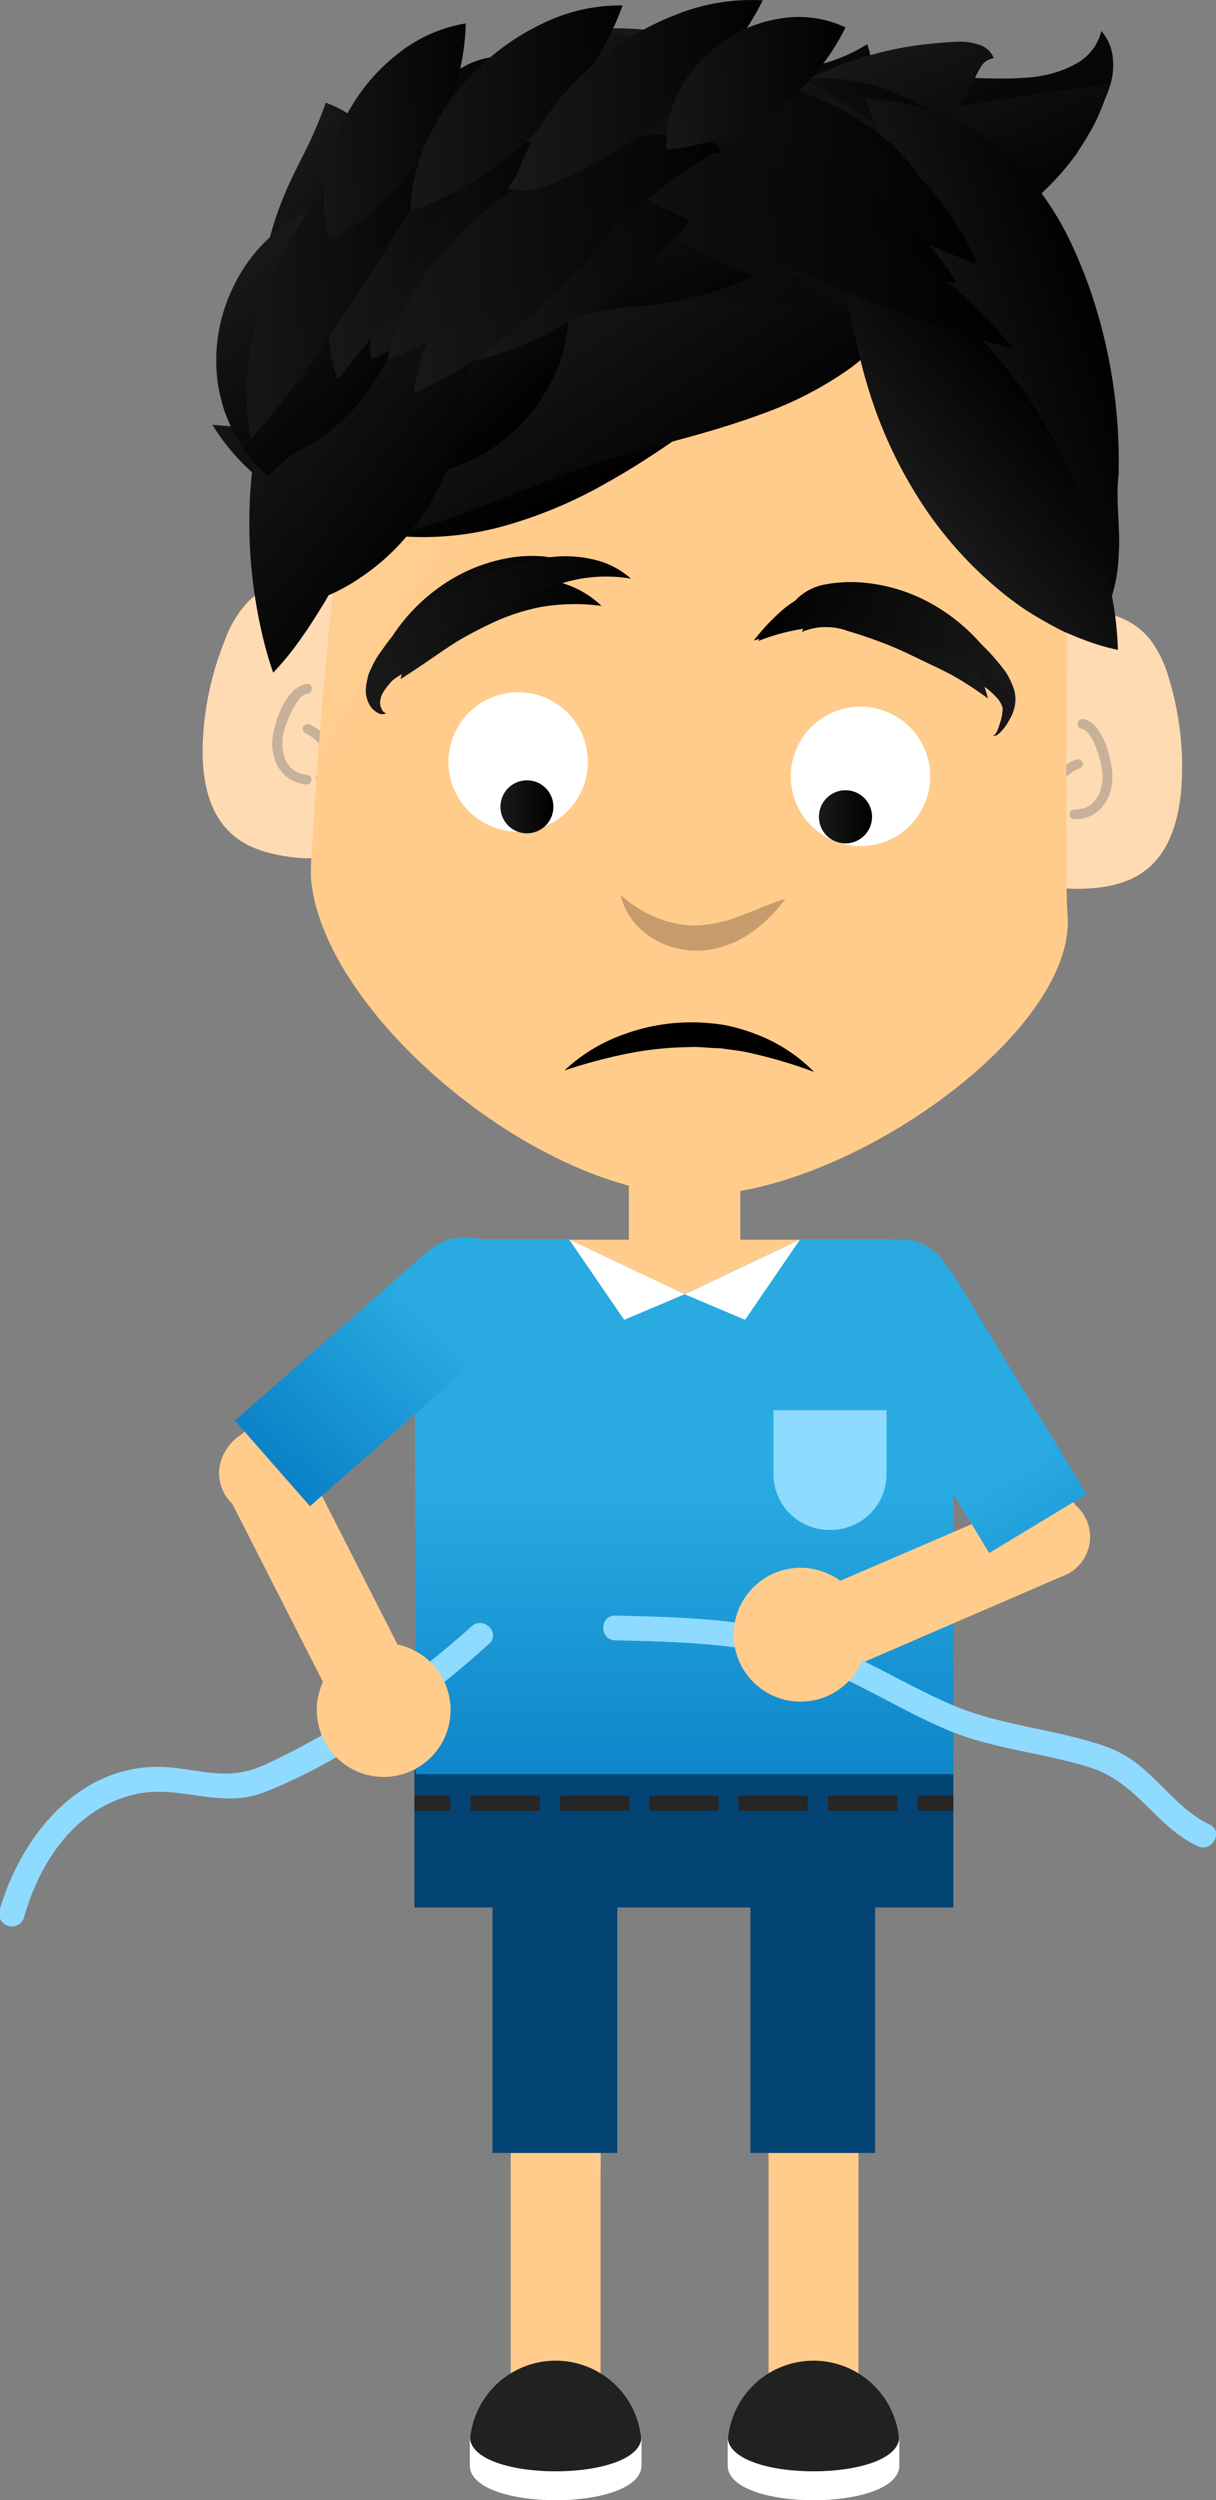 <svg xmlns="http://www.w3.org/2000/svg" xmlns:xlink="http://www.w3.org/1999/xlink" viewBox="0 0 147.42 303"><rect x="0" y="0" width="147.42" height="303" fill="#808080" stroke="none"/><defs><linearGradient id="a" y1="303.02" x2="1" y2="303.02" gradientTransform="matrix(0, 54.43, -54.43, 0, 16601.37, 179.88)" gradientUnits="userSpaceOnUse"><stop offset="0" stop-color="#29abe2"/><stop offset="1" stop-color="#0071bc"/></linearGradient><linearGradient id="b" y1="303.02" x2="1" y2="303.02" gradientTransform="matrix(-25.18, 26.84, 26.84, 25.18, -8055.89, -7470.83)" xlink:href="#a"/><linearGradient id="c" y1="303.02" x2="1" y2="303.02" gradientTransform="matrix(22.87, 37.85, 37.85, -22.87, -11322.21, 7107.88)" xlink:href="#a"/><linearGradient id="d" y1="303.02" x2="1" y2="303.02" gradientTransform="translate(4379.25 -3248) rotate(51.99) scale(18.01)" gradientUnits="userSpaceOnUse"><stop offset="0" stop-color="#ffdbb3"/><stop offset="1" stop-color="#ffcc8c"/></linearGradient><linearGradient id="e" y1="303.02" y2="303.02" gradientTransform="translate(445.75 -5514.43) rotate(2.86) scale(18.52)" xlink:href="#d"/><linearGradient id="f" y1="303.02" y2="303.02" gradientTransform="matrix(62.55, 51.98, -44.16, 74.83, 13403.03, -22664.69)" xlink:href="#d"/><linearGradient id="g" y1="303.02" x2="1" y2="303.02" gradientTransform="translate(5830.57 -3492.66) rotate(58.48) scale(22.21)" gradientUnits="userSpaceOnUse"><stop offset="0" stop-color="#1a1a1a"/><stop offset="1"/></linearGradient><linearGradient id="h" y1="303.02" y2="303.02" gradientTransform="matrix(18.73, 40.51, -40.51, 18.73, 12385.32, -5681.73)" xlink:href="#g"/><linearGradient id="i" y1="303.02" y2="303.02" gradientTransform="translate(8811.99 -5344.73) rotate(58.48) scale(33.74)" xlink:href="#g"/><linearGradient id="j" y1="303.02" y2="303.02" gradientTransform="translate(7736.41 -3509.83) rotate(65.19) scale(27.67)" xlink:href="#g"/><linearGradient id="k" y1="303.02" y2="303.02" gradientTransform="translate(8781.6 -3870.54) rotate(65.84) scale(31.44)" xlink:href="#g"/><linearGradient id="l" y1="303.02" y2="303.02" gradientTransform="translate(9231.46 -6297.3) rotate(55.3) scale(36.71)" xlink:href="#g"/><linearGradient id="m" y1="303.02" y2="303.02" gradientTransform="matrix(11.11, 24.04, -24.04, 11.11, 7400.81, -3357.05)" xlink:href="#g"/><linearGradient id="n" y1="303.02" y2="303.02" gradientTransform="translate(6242.08 -7840.46) rotate(38.12) scale(33.05)" xlink:href="#g"/><linearGradient id="o" y1="303.02" y2="303.02" gradientTransform="translate(4943.18 -4348.56) rotate(48) scale(21.62)" xlink:href="#g"/><linearGradient id="p" y1="303.02" y2="303.02" gradientTransform="matrix(24.25, 18.67, -18.67, 24.25, 5715.53, -7305.29)" xlink:href="#g"/><linearGradient id="q" y1="303.02" y2="303.02" gradientTransform="translate(6559.19 -8269.11) rotate(38.12) scale(34.79)" xlink:href="#g"/><linearGradient id="r" y1="303.02" y2="303.02" gradientTransform="matrix(19.46, 21.19, -21.19, 19.46, 6475.92, -5867.38)" xlink:href="#g"/><linearGradient id="s" y1="303.02" y2="303.02" gradientTransform="matrix(34.87, -14.09, 14.09, 34.87, -4155.24, -10532.54)" xlink:href="#g"/><linearGradient id="t" y1="303.02" y2="303.02" gradientTransform="translate(24537.99 -10460.67) rotate(66.84) scale(87.68)" xlink:href="#g"/><linearGradient id="u" y1="303.02" y2="303.02" gradientTransform="translate(-385.19 -29165) rotate(-0.88) scale(96.35)" xlink:href="#g"/><linearGradient id="v" y1="303.02" y2="303.02" gradientTransform="matrix(85.26, -9.51, 9.51, 85.26, -2803.89, -25800.21)" xlink:href="#g"/><linearGradient id="w" y1="303.02" y2="303.02" gradientTransform="translate(-2206.19 -7752.32) rotate(-16.7) scale(26.87)" xlink:href="#g"/><linearGradient id="x" y1="303.02" y2="303.02" gradientTransform="matrix(16.92, -13.62, 13.62, 16.92, -3991.64, -5065.25)" xlink:href="#g"/><linearGradient id="y" y1="303.02" y2="303.02" gradientTransform="translate(-186.25 -6476.94) rotate(-2.38) scale(21.44)" xlink:href="#g"/><linearGradient id="z" y1="303.02" y2="303.02" gradientTransform="translate(-252.84 -7866.02) rotate(-2.35) scale(26.07)" xlink:href="#g"/><linearGradient id="aa" y1="303.02" y2="303.02" gradientTransform="translate(-135.08 -5236.56) rotate(-2.37) scale(17.39)" xlink:href="#g"/><linearGradient id="ab" y1="303.02" y2="303.02" gradientTransform="translate(-532.35 -15120.11) rotate(-2.36) scale(50)" xlink:href="#g"/><linearGradient id="ac" y1="303.02" y2="303.02" gradientTransform="translate(-661.76 -18191.09) rotate(-2.35) scale(60.15)" xlink:href="#g"/><linearGradient id="ad" y1="303.02" y2="303.02" gradientTransform="translate(-424.74 -12204.69) rotate(-2.35) scale(40.41)" xlink:href="#g"/><linearGradient id="ae" y1="303.02" y2="303.02" gradientTransform="translate(-444.61 -12430.93) rotate(-2.37) scale(41.17)" xlink:href="#g"/><linearGradient id="af" y1="303.02" y2="303.02" gradientTransform="translate(-304.57 -8996.83) rotate(-2.35) scale(29.81)" xlink:href="#g"/><linearGradient id="ag" y1="303.02" y2="303.02" gradientTransform="translate(-406.43 -11222) rotate(-2.38) scale(37.16)" xlink:href="#g"/><linearGradient id="ah" y1="303.02" y2="303.02" gradientTransform="translate(-270.31 -8075.83) rotate(-2.36) scale(26.75)" xlink:href="#g"/><linearGradient id="ai" y1="303.02" y2="303.02" gradientTransform="translate(-589.33 -16417.78) rotate(-2.36) scale(54.31)" xlink:href="#g"/><linearGradient id="aj" y1="303.02" y2="303.02" gradientTransform="translate(-831.54 -21982.91) rotate(-2.36) scale(72.7)" xlink:href="#g"/><linearGradient id="ak" y1="303.02" y2="303.02" gradientTransform="translate(-559.64 -15232.25) rotate(-2.35) scale(50.41)" xlink:href="#g"/><linearGradient id="al" y1="303.02" y2="303.02" gradientTransform="translate(-407.89 -11066.27) rotate(-2.36) scale(36.66)" xlink:href="#g"/><linearGradient id="am" y1="303.02" y2="303.02" gradientTransform="matrix(26.03, -1.07, 1.07, 26.03, -264.4, -7871.09)" xlink:href="#g"/><linearGradient id="an" y1="303.02" y2="303.02" gradientTransform="translate(-347.86 -10140.37) rotate(-2.36) scale(33.54)" xlink:href="#g"/><linearGradient id="ao" y1="303.02" y2="303.02" gradientTransform="translate(-354.17 -10647.97) rotate(-2.36) scale(35.21)" xlink:href="#g"/><linearGradient id="ap" y1="303.02" y2="303.02" gradientTransform="translate(-240.65 -8331.54) rotate(-2.35) scale(27.55)" xlink:href="#g"/><linearGradient id="aq" y1="303.02" y2="303.02" gradientTransform="translate(-1909.01 9589.37) rotate(-167.78) scale(32.11)" xlink:href="#g"/><linearGradient id="ar" y1="303.02" y2="303.02" gradientTransform="translate(-1567.67 8004.4) rotate(-167.76) scale(26.75)" xlink:href="#g"/><linearGradient id="as" y1="303.02" y2="303.02" gradientTransform="translate(-1502.22 7692.28) rotate(-167.78) scale(25.7)" xlink:href="#g"/><linearGradient id="at" y1="303.02" y2="303.02" gradientTransform="matrix(-31.8, -6.89, 6.89, -31.8, -1940.62, 9715.9)" xlink:href="#g"/><linearGradient id="au" y1="303.02" y2="303.02" gradientTransform="matrix(-34.61, -7.5, 7.5, -34.61, -2122.15, 10568.56)" xlink:href="#g"/><linearGradient id="av" y1="303.02" y2="303.02" gradientTransform="translate(-3151.57 -9100.6) rotate(-19.32) scale(32.11)" xlink:href="#g"/><linearGradient id="aw" y1="303.02" y2="303.02" gradientTransform="translate(-2611.7 -7569.26) rotate(-19.3) scale(26.75)" xlink:href="#g"/><linearGradient id="ax" y1="303.02" y2="303.02" gradientTransform="matrix(24.25, -8.5, 8.5, 24.25, -2504.5, -7268.98)" xlink:href="#g"/><linearGradient id="ay" y1="303.02" y2="303.02" gradientTransform="matrix(29.83, -10.45, 10.45, 29.83, -3097.94, -8958.6)" xlink:href="#g"/><linearGradient id="az" y1="303.02" y2="303.02" gradientTransform="translate(-3727.18 -10749.73) rotate(-19.31) scale(37.87)" xlink:href="#g"/><linearGradient id="ba" y1="303.02" y2="303.02" gradientTransform="matrix(6.43, 0, 0, -6.43, 85.75, 2045.97)" xlink:href="#g"/><linearGradient id="bb" y1="303.02" y2="303.02" gradientTransform="matrix(6.43, 0, 0, -6.43, 124.37, 2047.17)" xlink:href="#g"/></defs><title>net_error</title><rect x="76.24" y="134.09" width="13.51" height="25.21" style="fill:#ffcc8c"/><path d="M83.11,150.26H133a4.82,4.82,0,0,1,4.82,4.82V223.4a2.45,2.45,0,0,1-2.45,2.45H80.74a2.45,2.45,0,0,1-2.45-2.45V155.07A4.82,4.82,0,0,1,83.11,150.26Z" transform="translate(-25.08 -0.02)" style="fill:#ffcc8c"/><rect x="61.92" y="222.43" width="10.89" height="40.55" style="fill:#ffcc8c"/><rect x="93.18" y="222.43" width="10.89" height="40.55" style="fill:#ffcc8c"/><rect x="61.92" y="258.59" width="10.89" height="40.55" style="fill:#ffcc8c"/><rect x="93.18" y="258.59" width="10.89" height="40.55" style="fill:#ffcc8c"/><polyline points="71.45 170.09 64.5 177.04 65.86 178.41 72.81 171.46" style="fill:#c69c6d"/><polyline points="64.5 171.46 71.45 178.41 72.81 177.04 65.86 170.09" style="fill:#c69c6d"/><polyline points="100.13 170.09 93.18 177.04 94.55 178.41 101.49 171.46" style="fill:#c69c6d"/><polyline points="93.18 171.46 100.13 178.41 101.49 177.04 94.55 170.09" style="fill:#c69c6d"/><polygon points="115.58 214.53 50.24 214.53 50.24 231.17 59.71 231.17 59.71 260.92 74.84 260.92 74.84 231.17 90.98 231.17 90.98 260.92 106.1 260.92 106.1 231.17 115.58 231.17 115.58 214.53" style="fill:#034475"/><polyline points="50.24 219.45 54.6 219.45 54.6 217.61 50.24 217.61" style="fill:#262626"/><path d="M125.46,219.47h8.4v-1.84h-8.4Zm-10.83,0H123v-1.84h-8.4Zm-10.84,0h8.4v-1.84h-8.4Zm-10.83,0h8.4v-1.84H93Zm-10.84,0h8.4v-1.84h-8.4Z" transform="translate(-25.08 -0.02)" style="fill:#262626"/><polyline points="111.21 219.45 115.58 219.45 115.58 217.61 111.21 217.61" style="fill:#262626"/><path d="M122.05,150.26l-14,6.61-14-6.61H81.63a6.29,6.29,0,0,0-6.3,6.28v0l.17,58.49h65.16V156.55a6.29,6.29,0,0,0-6.29-6.29H122.05Z" transform="translate(-25.08 -0.02)" style="fill:url(#a)"/><polygon points="75.67 159.95 69.02 150.24 83 156.85 75.67 159.95" style="fill:#fff"/><polygon points="90.33 159.95 96.97 150.24 83 156.85 90.33 159.95" style="fill:#fff"/><path d="M118.86,170.93h13.7v7.74a6.76,6.76,0,0,1-6.76,6.76h-.19a6.76,6.76,0,0,1-6.76-6.76v-7.74Z" transform="translate(-25.08 -0.02)" style="fill:#8fdaff"/><path d="M102.85,296.2c0,5.62-20.81,5.62-20.81,0a10.41,10.41,0,0,1,20.81,0Z" transform="translate(-25.08 -0.02)" style="fill:#212121"/><path d="M134.11,296.2c0,5.62-20.81,5.62-20.81,0a10.41,10.41,0,0,1,20.81,0Z" transform="translate(-25.08 -0.02)" style="fill:#212121"/><path d="M102.85,298.81c0,5.62-20.81,5.62-20.81,0v-3.5c0,5.62,20.81,5.62,20.81,0Z" transform="translate(-25.08 -0.02)" style="fill:#fff"/><path d="M134.11,298.81c0,5.62-20.81,5.62-20.81,0v-3.5c0,5.62,20.81,5.62,20.81,0Z" transform="translate(-25.08 -0.02)" style="fill:#fff"/><path d="M61.3,175.78l15,29.5-9,4.6-15-29.46,0,0a5.09,5.09,0,0,1,9.08-4.59Z" transform="translate(-25.08 -0.02)" style="fill:#ffcc8c"/><path d="M28,232.35c1.93-6.66,6-12.93,13.09-14.79,5.65-1.48,10.53,1.86,16.18-.39,10-4,19.19-10.82,27.11-17.94,1.44-1.29-.68-3.41-2.12-2.12a106.56,106.56,0,0,1-16,11.92,87.69,87.69,0,0,1-9,4.83c-4.15,1.9-6.94.86-11.17.39-10.8-1.18-18.33,7.85-21.07,17.3A1.5,1.5,0,0,0,28,232.35Z" transform="translate(-25.08 -0.02)" style="fill:#8fdaff"/><path d="M71.06,215.35a8.11,8.11,0,1,1,8.63-7.56A8.12,8.12,0,0,1,71.06,215.35Z" transform="translate(-25.08 -0.02)" style="fill:#ffcc8c"/><path d="M53.24,174.84,78.12,153l6.74,7.63L60,182.48h0a5.1,5.1,0,0,1-6.74-7.65Z" transform="translate(-25.08 -0.02)" style="fill:#ffcc8c"/><path d="M86.7,152.31a6.89,6.89,0,0,0-9.74-.64l-23.4,20.51,9.1,10.38,23.4-20.51A6.91,6.91,0,0,0,86.7,152.31Z" transform="translate(-25.08 -0.02)" style="fill:url(#b)"/><path d="M154.31,190.86,123.9,204l-4.05-9.35,30.39-13.08h0a5.08,5.08,0,0,1,4.06,9.31Z" transform="translate(-25.08 -0.02)" style="fill:#ffcc8c"/><path d="M99.65,198.81c7.67.19,15.55.31,22.91,2.72,6.2,2,11.62,5.79,17.63,8.25,5.49,2.25,11.36,2.66,17,4.43,5.78,1.82,7.89,7.06,13.05,9.54,1.74.83,3.26-1.75,1.52-2.59-4.91-2.36-7-7.46-12.45-9.41-6.18-2.23-12.79-2.51-18.88-5.14-6.31-2.72-12-6.62-18.71-8.48-7.15-2-14.68-2.13-22-2.32C97.72,195.77,97.72,198.77,99.65,198.81Z" transform="translate(-25.08 -0.02)" style="fill:#8fdaff"/><path d="M126,191a8.11,8.11,0,1,1-11,3.28A8.11,8.11,0,0,1,126,191Z" transform="translate(-25.08 -0.02)" style="fill:#ffcc8c"/><path d="M147.55,189l-17.14-28.3,8.69-5.26,17.14,28.3v0a5.07,5.07,0,1,1-8.69,5.24Z" transform="translate(-25.08 -0.02)" style="fill:#ffcc8c"/><path d="M131.84,152.27a6.9,6.9,0,0,0-3,9.29L145,188.23l11.81-7.13-16.13-26.62A6.9,6.9,0,0,0,131.84,152.27Z" transform="translate(-25.08 -0.02)" style="fill:url(#c)"/><path d="M65.33,71.54a7.79,7.79,0,0,1,2.55,10c-1.5,3-3.26,5.94-2.88,9.23.24,2.12,1.4,4,2.1,6s.83,4.53-.69,6c-1.35,1.34-3.49,1.38-5.38,1.19-2.89-.3-5.89-1-8-3-2.83-2.64-3.49-6.87-3.37-10.74a36.73,36.73,0,0,1,2.64-12.5A13.84,13.84,0,0,1,55.09,73a8.86,8.86,0,0,1,8.17-2.42A6.31,6.31,0,0,1,65.33,71.54Z" transform="translate(-25.08 -0.02)" style="fill:url(#d)"/><path d="M62.32,82.91c-2.48.21-4,4.52-4.2,6.63-.29,2.77,1.27,5.37,4.19,5.56a.6.6,0,0,0,0-1.19c-2.84-.18-3.39-3.25-2.75-5.5.27-.92,1.55-4.21,2.76-4.31C63.07,84,63.08,82.85,62.32,82.91Z" transform="translate(-25.08 -0.02)" style="fill:#c7b299"/><path d="M62.09,88.86a5.7,5.7,0,0,1,2,1.68c1,1.33.37,2.37-.59,3.46-.5.57.33,1.41.84.84,1-1.11,1.85-2.35,1.32-3.89a6.1,6.1,0,0,0-3-3.11c-.67-.36-1.27.66-.59,1Z" transform="translate(-25.08 -0.02)" style="fill:#c7b299"/><path d="M154.46,75A7.79,7.79,0,0,0,151,84.73c1.22,3.15,2.71,6.2,2,9.45-.43,2.09-1.76,3.87-2.64,5.82s-1.23,4.43.14,6.07c1.23,1.45,3.36,1.69,5.26,1.66,2.9,0,6-.5,8.25-2.28,3.05-2.37,4.09-6.53,4.32-10.39a36.55,36.55,0,0,0-1.5-12.69,14.13,14.13,0,0,0-2.36-4.91,8.88,8.88,0,0,0-7.92-3.15A6.43,6.43,0,0,0,154.46,75Z" transform="translate(-25.08 -0.02)" style="fill:url(#e)"/><path d="M156.15,88.33c1.4.24,2.25,3.5,2.47,4.61.47,2.37-.45,5.25-3.3,5.18a.59.59,0,0,0,0,1.18c2.89.08,4.65-2.4,4.62-5.13,0-2-1.16-6.58-3.48-7-.74-.14-1.06,1-.31,1.14Z" transform="translate(-25.08 -0.02)" style="fill:#c7b299"/><path d="M155.5,92.07a6.1,6.1,0,0,0-3.16,2.78c-.69,1.43,0,2.77.89,3.93.45.61,1.48,0,1-.6-.86-1.17-1.43-2.31-.35-3.57a5.77,5.77,0,0,1,2.19-1.52c.7-.3.1-1.32-.6-1Z" transform="translate(-25.08 -0.02)" style="fill:#c7b299"/><path d="M67.9,49.72c.6-3.41,7.86-26.71,44.5-25,27,1.23,41.75,25.33,42,28.77.36,4-.35,52,.1,57.36,1.21,14.5-27.87,34.81-46.2,34C89.52,144,64.62,123,62.82,106.91c-.17-1.5.07-3.9.47-10.46C64.31,80.35,67.42,52.42,67.9,49.72Z" transform="translate(-25.08 -0.02)" style="fill:url(#f)"/><path d="M119.62,18.72a7,7,0,0,1,1.78,4.05,12.09,12.09,0,0,1-.36,4.56,21,21,0,0,1-3.9,7.54,36.15,36.15,0,0,1-2.53,2.86,32,32,0,0,1-2.74,2.46A36.48,36.48,0,0,1,92.37,48a34.57,34.57,0,0,1-7.19-.12,31.36,31.36,0,0,1-3.73-.68,24.09,24.09,0,0,1-3.91-1.26,33.42,33.42,0,0,1,4.68-6.28A49.54,49.54,0,0,1,87.28,35a59.3,59.3,0,0,1,10.46-6.68c1.75-.9,3.55-1.69,5.35-2.45.91-.37,1.82-.73,2.76-1.07s1.91-.68,2.79-.93c1.8-.56,3.57-1,5.37-1.6A11.22,11.22,0,0,0,119.62,18.72Z" transform="translate(-25.08 -0.02)" style="fill:url(#g)"/><path d="M158.6,3.78a5.73,5.73,0,0,1,1.36,3,8.27,8.27,0,0,1-.3,3.6,14.8,14.8,0,0,1-3.73,6.14,18.91,18.91,0,0,1-2.79,2.34,27.9,27.9,0,0,1-2.9,1.79,38.83,38.83,0,0,1-5.94,2.53c-2,.68-3.88,1.2-5.73,1.66s-3.73.88-5.62,1.21a92.59,92.59,0,0,1-11.37,1.37A90.33,90.33,0,0,1,98.72,26a73.84,73.84,0,0,1-11.21-3.09c-1.84-.69-3.67-1.41-5.47-2.29a40.43,40.43,0,0,1-5.33-3,55.51,55.51,0,0,1,5.73-2c1.88-.56,3.75-1,5.6-1.5,3.7-.88,7.35-1.59,11-2.18A215,215,0,0,1,120.53,9.7c3.58-.2,7.15-.34,10.75-.38h5.42l5.27.15c1.68,0,3.3.09,4.87.06a21.91,21.91,0,0,0,2.32-.08,13.75,13.75,0,0,0,2.12-.23,13.54,13.54,0,0,0,4.23-1.46A6.2,6.2,0,0,0,158.6,3.78Z" transform="translate(-25.08 -0.02)" style="fill:url(#h)"/><path d="M130.21,5.38c1.09,2.89.4,6.3-1,9.06a22.61,22.61,0,0,1-5.63,7.07,28.14,28.14,0,0,1-3.48,2.57c-.61.38-1.19.72-1.81,1.05a18.9,18.9,0,0,1-1.85.94,34.21,34.21,0,0,1-7.82,2.6,34.48,34.48,0,0,1-16.25-.47c-5.25-1.53-10.3-4.23-14-9.09,1.43-.67,2.73-1.11,4-1.59s2.48-.88,3.65-1.26c2.36-.79,4.57-1.45,6.71-2.05C97.06,13,101,12.09,105,11.27c2-.41,4-.77,6-1.14,1-.17,2-.37,3.07-.51l3-.46c2-.32,4-.58,6.13-1.05A20.22,20.22,0,0,0,130.21,5.38Z" transform="translate(-25.08 -0.02)" style="fill:url(#i)"/><path d="M159.52,10.21a22.79,22.79,0,0,1-.66,2.32c-.29.73-.59,1.46-.92,2.16s-.73,1.36-1.11,2-.83,1.31-1.26,2a32.79,32.79,0,0,1-6.27,6.51,42.19,42.19,0,0,1-15.74,7.65,47.42,47.42,0,0,1-16.86,1.25,45,45,0,0,1-8.36-1.67,43.74,43.74,0,0,1-4.16-1.48A30.76,30.76,0,0,1,100,28.82,30.62,30.62,0,0,1,103.7,26c1.25-.85,2.49-1.57,3.74-2.28a70.43,70.43,0,0,1,7.4-3.51,109,109,0,0,1,14.32-4.59c4.66-1.18,9.25-2.16,14.1-3,2.42-.44,4.93-.82,7.58-1.23,1.33-.2,2.68-.42,4.12-.6.71-.12,1.45-.2,2.2-.3S158.68,10.26,159.52,10.21Z" transform="translate(-25.08 -0.02)" style="fill:url(#j)"/><path d="M135.31,29.87a12.2,12.2,0,0,1-3.42,5.75,29.25,29.25,0,0,1-5.24,4.1L124,41.33c-.8.47-1.49.9-2.23,1.38-1.45.93-2.86,1.93-4.29,2.94C111.76,49.7,106,54.41,98.73,58.48a55.06,55.06,0,0,1-12,5.13,36.68,36.68,0,0,1-13.9,1.33,30.31,30.31,0,0,1-18-8.44,25.39,25.39,0,0,1-4-5l6.13.51c2,.13,3.84.22,5.64.19A40.54,40.54,0,0,0,72.38,51a48.33,48.33,0,0,0,8.69-3.24C84,46.41,86.89,44.78,90,43s6.38-3.66,9.93-5.45a70.29,70.29,0,0,1,11.51-4.72,42.78,42.78,0,0,1,6.42-1.42c1.09-.16,2.2-.26,3.3-.31h5.62c.91,0,1.83,0,2.76-.08A19,19,0,0,0,135.31,29.87Z" transform="translate(-25.08 -0.02)" style="fill:url(#k)"/><path d="M135.68,35.2c-1.28,3.85-4.25,7-7.53,9.45a44,44,0,0,1-10.51,5.47c-7.12,2.65-13.88,4-19.41,5.75S86.8,60.26,80,62.69a74.06,74.06,0,0,1-10.74,3c-1,.15-1.91.33-2.87.45s-1.94.22-2.92.26-2,0-3,0a29.91,29.91,0,0,1-3-.33c.66-.79,1.33-1.48,2-2.17s1.29-1.4,1.93-2c1.34-1.35,2.6-2.63,3.84-3.9,2.49-2.55,5-5,7.74-7.39A67.77,67.77,0,0,1,82,44a49.08,49.08,0,0,1,10.93-5,54.12,54.12,0,0,1,11.56-2.19,105,105,0,0,1,10.64-.32c3.4,0,6.68.18,10,.11A44.21,44.21,0,0,0,135.68,35.2Z" transform="translate(-25.08 -0.02)" style="fill:url(#l)"/><path d="M145.56,7.07a2.11,2.11,0,0,0-1.53,1,9.74,9.74,0,0,0-.75,1.43,20.68,20.68,0,0,1-1.8,3.3,48.49,48.49,0,0,1-4.48,6,56.48,56.48,0,0,1-10.53,9.3A55.79,55.79,0,0,1,114,34.53a48.51,48.51,0,0,1-7.19,2c-1.28.23-2.57.46-3.94.59a28.19,28.19,0,0,1-4.31.15,32.17,32.17,0,0,1,3-7.75,41.28,41.28,0,0,1,4.21-6.34A50,50,0,0,1,129.43,7.05a42.81,42.81,0,0,1,7.43-1.62c1.34-.14,2.5-.26,4.24-.36a7.57,7.57,0,0,1,2.59.34A2.8,2.8,0,0,1,145.56,7.07Z" transform="translate(-25.08 -0.02)" style="fill:url(#m)"/><path d="M96.3,20.9c-1.29,1.39-2.55,2.53-3.72,3.73-.59.58-1.15,1.16-1.69,1.75-.27.29-.55.56-.82.83l-.76.88A68.11,68.11,0,0,0,84,34.76a93.61,93.61,0,0,0-7.75,13.82c-2.34,4.93-4.58,10.29-7.3,15.91q-2,4.22-4.55,8.56c-.88,1.43-1.77,2.88-2.8,4.3a33.46,33.46,0,0,1-3.4,4.19,44,44,0,0,1-1.45-5.17c-.39-1.7-.67-3.37-.91-5.06a58.84,58.84,0,0,1-.49-10.1A52,52,0,0,1,60.18,41a42.32,42.32,0,0,1,6-9.35,35.18,35.18,0,0,1,8.68-7.4C81.45,20.29,89.24,18.85,96.3,20.9Z" transform="translate(-25.08 -0.02)" style="fill:url(#n)"/><path d="M87.47,27.42A8.1,8.1,0,0,1,92.76,32,13.61,13.61,0,0,1,94,39a18.35,18.35,0,0,1-1.58,6.18A21.76,21.76,0,0,1,89.51,50a20.48,20.48,0,0,1-8.74,6.38,18.78,18.78,0,0,1-5.64,1.17,17.86,17.86,0,0,1-3.1-.11,15.28,15.28,0,0,1-3.34-.77,31.05,31.05,0,0,1,.55-3.32c.21-1,.45-1.92.69-2.81a36.93,36.93,0,0,1,1.61-4.68,28.09,28.09,0,0,1,4.14-7A24.4,24.4,0,0,1,78.25,36,20.76,20.76,0,0,1,81,34a31.63,31.63,0,0,0,3.11-2.13A12.08,12.08,0,0,0,87.47,27.42Z" transform="translate(-25.08 -0.02)" style="fill:url(#o)"/><path d="M75.3,29a8,8,0,0,1,3,2.77,15.47,15.47,0,0,1,1.76,3.58,30.09,30.09,0,0,1,1.5,6.75,31.1,31.1,0,0,1-7.75,23.57,27,27,0,0,1-5,4.33A23.1,23.1,0,0,1,62,73.2a28.94,28.94,0,0,1-.86-3.77c-.21-1.19-.31-2.31-.43-3.42a42.76,42.76,0,0,1-.07-6.2,42,42,0,0,1,2.11-10.87,43.39,43.39,0,0,1,4.79-10,35.13,35.13,0,0,1,3.65-4.76A23.92,23.92,0,0,0,75.3,29Z" transform="translate(-25.08 -0.02)" style="fill:url(#p)"/><path d="M64.57,12.47a12.09,12.09,0,0,1,6,4.56,20.78,20.78,0,0,1,3.08,6.33,26.7,26.7,0,0,1,1.11,6.27,28.39,28.39,0,0,1-.32,6.18,27.39,27.39,0,0,1-4.61,11.44A24.64,24.64,0,0,1,65.4,52a22.25,22.25,0,0,1-2.83,2,17.16,17.16,0,0,1-3.38,1.61,38,38,0,0,1-2-6.68,43.07,43.07,0,0,1-.81-5.77A42.16,42.16,0,0,1,56.86,33,46,46,0,0,1,58,28.09a37.61,37.61,0,0,1,1.72-4.84c.66-1.57,1.46-3.1,2.29-4.77A48.2,48.2,0,0,0,64.57,12.47Z" transform="translate(-25.08 -0.02)" style="fill:url(#q)"/><path d="M74.21,24.72a32,32,0,0,1-.62,3.36c-.22,1-.42,2-.64,2.83-.41,1.75-.8,3.28-1.17,4.66a41.58,41.58,0,0,1-2.47,7,39.73,39.73,0,0,1-4.07,6.77c-.46.66-.95,1.3-1.47,1.91a23.8,23.8,0,0,1-1.72,2c-.62.66-1.28,1.43-2,2.16a25.56,25.56,0,0,1-2.57,2.3,18.34,18.34,0,0,1-4.08-5.26,28.52,28.52,0,0,1-1.17-2.8,23.85,23.85,0,0,1-.7-2.89A20.25,20.25,0,0,1,53.26,35a19.8,19.8,0,0,1,8.36-9,17,17,0,0,1,6-2A15.33,15.33,0,0,1,74.21,24.72Z" transform="translate(-25.08 -0.02)" style="fill:url(#r)"/><path d="M116.9,10.54a24.77,24.77,0,0,1,4.36-.88,26.32,26.32,0,0,1,3.87-.16,24.12,24.12,0,0,1,6.74,1.15,23.11,23.11,0,0,1,15.94,24.77,23.35,23.35,0,0,1-.81,3.87,20.62,20.62,0,0,1-1.74,4.14c-.87-.07-1.55-.21-2.32-.3a20.28,20.28,0,0,1-2-.36c-1.33-.24-2.47-.54-3.61-.82a38.68,38.68,0,0,1-5.84-2,23.44,23.44,0,0,1-8.22-6,24.56,24.56,0,0,1-5-9A33.72,33.72,0,0,1,117,18.71c-.13-1.18-.22-2.41-.24-3.75A31.1,31.1,0,0,1,116.9,10.54Z" transform="translate(-25.08 -0.02)" style="fill:url(#s)"/><path d="M96.94,3.55a37.39,37.39,0,0,1,6.17.06,57.75,57.75,0,0,1,6,1c1.93.53,3.91,1,5.79,1.72s3.76,1.44,5.55,2.32a70.89,70.89,0,0,1,19.3,13.85,72.9,72.9,0,0,1,13.82,19.18c.85,1.8,1.65,3.62,2.38,5.45s1.28,3.79,1.85,5.69A46.22,46.22,0,0,1,159,58.73a43.47,43.47,0,0,1,.4,6.14,53.69,53.69,0,0,1-4.75-3.76c-1.54-1.24-3-2.51-4.35-3.77s-2.82-2.48-4.13-3.74-2.7-2.47-4-3.73c-5.2-5-10.13-9.87-15-14.87s-9.78-9.87-14.73-15c-1.23-1.29-2.51-2.52-3.74-3.87s-2.54-2.6-3.81-4S102.26,9.53,101,8,98.27,5.22,96.94,3.55Z" transform="translate(-25.08 -0.02)" style="fill:url(#t)"/><path d="M72.3,16.21a.36.36,0,0,1-.47-.1.84.84,0,0,1-.1-.56,1.94,1.94,0,0,1,.41-.94,1.72,1.72,0,0,1,.44-.41L73,14l.67-.42A23.75,23.75,0,0,1,76.5,12L78,11.35l1.5-.53a29,29,0,0,1,3.08-.9,43,43,0,0,1,12.7-1,67.7,67.7,0,0,1,23.67,6.34,93.83,93.83,0,0,1,20,12.41,87.72,87.72,0,0,1,8.69,8c1.35,1.46,2.69,3,4,4.55a46.83,46.83,0,0,1,3.63,5,47.18,47.18,0,0,1-6.16-.8c-2-.35-3.94-.8-5.86-1.27-3.82-1-7.52-2.1-11.1-3.36-7.18-2.5-14-5.41-20.58-8.45s-12.88-6.09-19.29-8.89c-3.22-1.38-6.47-2.71-9.92-3.9-.86-.31-1.74-.61-2.63-.87l-1.35-.44L77,17c-.93-.28-1.88-.53-2.85-.78l-.74-.2c-.13,0-.28-.06-.26-.12L73,15.82a1.15,1.15,0,0,0-.55.1L72.2,16C72.1,16,72.17,16.15,72.3,16.21Z" transform="translate(-25.08 -0.02)" style="fill:url(#u)"/><path d="M86.05,20.48a8.44,8.44,0,0,1-3.74-6.29,8.17,8.17,0,0,1,.85-4.53,7.83,7.83,0,0,1,1.66-2.21A14.22,14.22,0,0,1,86,6.59L87,6a17.15,17.15,0,0,1,8.44-2.06,30.11,30.11,0,0,1,7.56.93,63.34,63.34,0,0,1,12.62,4.73,101.52,101.52,0,0,1,11.19,6.3,96.28,96.28,0,0,1,19.45,16.68,80.86,80.86,0,0,1,7.79,10.34c.57.93,1.13,1.86,1.67,2.81l.84,1.5c.29.52.55,1.09.8,1.65a11.25,11.25,0,0,1,.94,3.74,5.21,5.21,0,0,1-.27,2A3.42,3.42,0,0,1,157,56a3.34,3.34,0,0,0-1.21-2.54A11.65,11.65,0,0,0,153.53,52l-1.27-.63-1.36-.66-2.81-1.43c-1.84-1-3.67-2-5.45-3s-3.56-2-5.3-3c-7-4-13.65-8.26-20.25-12.58-3.3-2.16-6.58-4.34-9.85-6.58s-6.38-4.45-9.35-6.34a46,46,0,0,0-4.27-2.42,13.13,13.13,0,0,0-3.74-1.27h-.45c-.23,0-.14-.08-.23-.15a.68.68,0,0,0-.54-.07A2.73,2.73,0,0,0,87.18,15,8.05,8.05,0,0,0,86.05,20.48Z" transform="translate(-25.08 -0.02)" style="fill:url(#v)"/><path d="M130,12a29,29,0,0,1,10.26,2.35,25.39,25.39,0,0,1,9,6.48,37,37,0,0,1,5.83,9,57.46,57.46,0,0,1,3.32,9.09,63.81,63.81,0,0,1,2.28,18.6c-.39,3.23.27,6.49,0,9.91a18.36,18.36,0,0,1-.95,5.25,6.43,6.43,0,0,1-1.51,2.42c-.68.65-1.33.87-1.69,1.64a2.6,2.6,0,0,1,0-1.3c.09-.43.2-.82.24-1.17a4.84,4.84,0,0,0-.18-1.93A22.32,22.32,0,0,0,155,68.5a42.18,42.18,0,0,0-4.79-7.77,70,70,0,0,1-8.52-16.4c-1-2.78-1.91-5.57-2.7-8.2l-2.14-7.45A57.77,57.77,0,0,0,134,21.23,83.62,83.62,0,0,1,130,12Z" transform="translate(-25.08 -0.02)" style="fill:url(#w)"/><path d="M126.37,32.05a12.75,12.75,0,0,1,2.31-.08,13.38,13.38,0,0,1,2.26.4,12.77,12.77,0,0,1,2.16.73,18.29,18.29,0,0,1,2,.95c.64.35,1.26.73,1.89,1.12s1.17.79,1.73,1.21A36.26,36.26,0,0,1,141.9,39a56,56,0,0,1,9.27,11.48,66.86,66.86,0,0,1,6.19,12.73c.42,1.13.8,2.31,1.14,3.52s.67,2.44,1,3.71a41.92,41.92,0,0,1,1.11,8.34,25.91,25.91,0,0,1-4.22-1.26c-.68-.24-1.31-.53-2-.81s-1.22-.61-1.84-.92c-1.18-.66-2.35-1.33-3.45-2.07a38.41,38.41,0,0,1-3.1-2.37,47.21,47.21,0,0,1-9.91-11.5,54.37,54.37,0,0,1-5.92-13.34c-.34-1.1-.64-2.32-.91-3.42-.14-.57-.28-1.15-.39-1.75l-.39-1.72A45.22,45.22,0,0,0,126.37,32.05Z" transform="translate(-25.08 -0.02)" style="fill:url(#x)"/><path d="M101.67,9a1.44,1.44,0,0,0-.68.56,2.07,2.07,0,0,0-.29.64,8.25,8.25,0,0,0-.2,1.21,5.26,5.26,0,0,1-.39,2.15,10.26,10.26,0,0,1-6.78,5.87,14,14,0,0,1-6.12.19,11.54,11.54,0,0,1,.55-6.21,10,10,0,0,1,2.83-4A10.14,10.14,0,0,1,95,7.16a12.4,12.4,0,0,1,3.43-.42,5,5,0,0,1,2,.57,3.54,3.54,0,0,1,.86.68A1.62,1.62,0,0,1,101.67,9Z" transform="translate(-25.08 -0.02)" style="fill:url(#y)"/><path d="M91.78,18.63c0-.1,0-.18-.1-.17l-.17.1c-.11.09,0,.25-.07.37a2.06,2.06,0,0,1-.08.74,9.51,9.51,0,0,0-.4,1.57c-.17,1-.26,1.83-.49,2.83-.14.53-.31,1-.5,1.55s-.42,1-.66,1.51a19.9,19.9,0,0,1-1.66,2.77A19.09,19.09,0,0,1,83,34.48a16.93,16.93,0,0,1-7.09,2.83,16.84,16.84,0,0,1,.43-7.63,19,19,0,0,1,5-8.32,16.06,16.06,0,0,1,1.22-1.11c.43-.34.86-.68,1.39-1.05a11.53,11.53,0,0,1,3.84-1.91A6.59,6.59,0,0,1,90,17.1a4.17,4.17,0,0,1,1.44.26c.24.12.59.37.65.66a.61.61,0,0,1,0,.46A.27.27,0,0,1,91.78,18.63Z" transform="translate(-25.08 -0.02)" style="fill:url(#z)"/><path d="M96.05,20.42a19.47,19.47,0,0,1,.82,6.21,13,13,0,0,1-.94,4.43,12.66,12.66,0,0,1-2.44,3.77,21.48,21.48,0,0,1-4.89,3.85,10,10,0,0,1-3-5.94,11,11,0,0,1,4.22-10.18A10.56,10.56,0,0,1,96.05,20.42Z" transform="translate(-25.08 -0.02)" style="fill:url(#aa)"/><path d="M94.52,14.5a5.33,5.33,0,0,1,2.66-2.25,27.32,27.32,0,0,1,3-1.16,34.2,34.2,0,0,1,6.08-1.34,37,37,0,0,1,12.42.54,32.06,32.06,0,0,1,11.69,5c3.5,2.47,6.68,5.81,8,10.12-4.32-1.07-7.84-1.91-11.42-2.67l-10.43-2.27c-3.5-.77-7-1.55-10.72-2.57-1.83-.51-3.7-1.06-5.6-1.72-1-.33-1.92-.7-2.79-1A6.74,6.74,0,0,0,94.52,14.5Z" transform="translate(-25.08 -0.02)" style="fill:url(#ab)"/><path d="M92,9.76c0,.51-1.06.34-.86-.5a1.29,1.29,0,0,1,.48-.67,4,4,0,0,1,.56-.34A17.92,17.92,0,0,1,94,7.37a19.78,19.78,0,0,1,4-1.11,29.25,29.25,0,0,1,8.2-.13c1.32.15,2.64.37,3.94.65a31.88,31.88,0,0,1,3.81,1,49.88,49.88,0,0,1,7.36,2.78,50.5,50.5,0,0,1,13,8.68A37.73,37.73,0,0,1,143.59,32c-2.59-.86-4.91-1.9-7.21-2.9s-4.49-2-6.68-3L116.93,20l-12.79-6c-2.12-1-4.23-1.88-6.44-2.68-1.11-.4-2.25-.76-3.44-1.09-.6-.16-1.21-.31-1.84-.45l-.55-.19h-.09c0,.07,0,0,0,.1S91.88,9.92,92,9.76Z" transform="translate(-25.08 -0.02)" style="fill:url(#ac)"/><path d="M116,18.39a3.48,3.48,0,0,0-2.11,1.46,17.72,17.72,0,0,0-1.32,2,49.41,49.41,0,0,1-3.34,4.4,59.79,59.79,0,0,1-7.6,7.41,58.86,58.86,0,0,1-8.77,6A38.76,38.76,0,0,1,82.24,43.8a31,31,0,0,1,5.21-10.3A43.8,43.8,0,0,1,95,25.6a44.54,44.54,0,0,1,9.25-5.84,39.26,39.26,0,0,1,5.26-2,10.78,10.78,0,0,1,3.32-.62,5.81,5.81,0,0,1,1.75.27A2.82,2.82,0,0,1,116,18.39Z" transform="translate(-25.08 -0.02)" style="fill:url(#ad)"/><path d="M108.52,16.56a3.35,3.35,0,0,0-2.33,1.37A10.71,10.71,0,0,0,104.8,20l-.14.28-.2.32-.39.65c-.26.43-.54.83-.81,1.25-.54.84-1.11,1.64-1.68,2.43a81.41,81.41,0,0,1-7.4,8.76,80.31,80.31,0,0,1-8.53,7.65,49.39,49.39,0,0,1-10.46,6.4A33.3,33.3,0,0,1,79.45,36a46.65,46.65,0,0,1,7.26-9.56,48.43,48.43,0,0,1,9.35-7.52c.87-.52,1.75-1,2.66-1.5.46-.22.91-.46,1.38-.67l1.47-.68a10,10,0,0,1,3.61-.87,5.12,5.12,0,0,1,1.9.27A2.85,2.85,0,0,1,108.52,16.56Z" transform="translate(-25.08 -0.02)" style="fill:url(#ae)"/><path d="M91.29,15.89a1.58,1.58,0,0,0-.63,1c-.1.33-.14.69-.21,1a22.73,22.73,0,0,1-.6,2.33,38.67,38.67,0,0,1-1.63,4.27,42.37,42.37,0,0,1-4.36,7.41,41.46,41.46,0,0,1-5.75,6.38,30.63,30.63,0,0,1-8,5.31,22,22,0,0,1,1.11-9.76,29.15,29.15,0,0,1,4.24-8.1,29.8,29.8,0,0,1,6.47-6.46A27.81,27.81,0,0,1,86,16.85c.76-.35,1.47-.64,2.34-1a5.71,5.71,0,0,1,1.46-.38A2,2,0,0,1,91.29,15.89Z" transform="translate(-25.08 -0.02)" style="fill:url(#af)"/><path d="M93.42,14.16a6.19,6.19,0,0,0-4.83,1.65A14.74,14.74,0,0,0,86,19.29l-1.28,2.2c-.48.79-1,1.62-1.51,2.4Q81.67,26.25,80,28.45c-1.08,1.47-2.17,2.9-3.29,4.31s-2.22,2.8-3.37,4.19l-3.49,4.3c-1.2,1.49-2.39,3-3.85,4.75a17.49,17.49,0,0,1-1-6.41,26.53,26.53,0,0,1,1-6.32,35.08,35.08,0,0,1,5.59-11,48.15,48.15,0,0,1,3.88-4.56c.69-.72,1.39-1.38,2.14-2.08a30.28,30.28,0,0,1,2.56-2.09,15.93,15.93,0,0,1,3.22-1.81,10.42,10.42,0,0,1,3.81-.82,8.29,8.29,0,0,1,3.7.78A4.86,4.86,0,0,1,93.42,14.16Z" transform="translate(-25.08 -0.02)" style="fill:url(#ag)"/><path d="M86.85,6.89A31.63,31.63,0,0,0,85,11.59c-.48,1.46-1,2.93-1.53,4.4a83.57,83.57,0,0,1-3.73,8.17,80.12,80.12,0,0,1-4.58,7.73,49.82,49.82,0,0,1-6.4,7.87,21.09,21.09,0,0,1-1.34-10.6,29,29,0,0,1,9.41-17.95,22.76,22.76,0,0,1,4.44-3.09A9.7,9.7,0,0,1,86.85,6.89Z" transform="translate(-25.08 -0.02)" style="fill:url(#ah)"/><path d="M90.31,12.11A40.08,40.08,0,0,1,105,12a58.23,58.23,0,0,1,26.21,11.45,40.27,40.27,0,0,1,9.88,10.89,80.91,80.91,0,0,1-13.85-3.72c-4.33-1.52-8.49-3.18-12.6-5s-8.15-3.74-12.2-5.88A85.23,85.23,0,0,1,90.31,12.11Z" transform="translate(-25.08 -0.02)" style="fill:url(#ai)"/><path d="M77.62,14a22.77,22.77,0,0,1,9.92-2.63,39.52,39.52,0,0,1,10.29.94,68.58,68.58,0,0,1,9.61,2.9c1.53.56,3,1.19,4.54,1.8s3,1.33,4.46,2a109,109,0,0,1,16.86,9.88,74.61,74.61,0,0,1,14.6,13.34A133,133,0,0,1,129.35,36c-5.91-2.38-11.68-4.93-17.37-7.64l-4.26-2.06c-1.41-.72-2.84-1.39-4.24-2.12C100.69,22.76,98,21.33,95.22,20A60.9,60.9,0,0,0,77.62,14Z" transform="translate(-25.08 -0.02)" style="fill:url(#aj)"/><path d="M112.21,18.83c.06-.15,0-.28-.09-.25h-.28a1.82,1.82,0,0,0-.65.2c-.27.18-.79.5-1.23.76-.89.54-1.72,1.09-2.52,1.66-1.59,1.14-3.08,2.3-4.62,3.5-3.11,2.44-6.36,4.7-9.56,6.87s-6.49,4.26-9.94,6.27c-1.73,1-3.47,2-5.33,3a57.7,57.7,0,0,1-5.94,2.84,28.67,28.67,0,0,1,5.82-11.94,40.61,40.61,0,0,1,9.59-8.81,42.68,42.68,0,0,1,11.76-5.55,25.09,25.09,0,0,1,6.83-1.07,15.92,15.92,0,0,1,3.51.38c.29.06.57.13.85.21a5.86,5.86,0,0,1,1,.33,3.22,3.22,0,0,1,.82.65,1.13,1.13,0,0,1,.29.51.38.38,0,0,1-.31.44Z" transform="translate(-25.08 -0.02)" style="fill:url(#ak)"/><path d="M84.3,13c-2.35.77-3.38,2.31-4.44,3.89-.51.79-1,1.64-1.46,2.51s-1,1.83-1.56,2.72c-2.1,3.62-4.27,7-6.45,10.46S66,39.38,63.58,42.8a97.83,97.83,0,0,1-8.12,10.46,31.32,31.32,0,0,1,.65-13.82A44,44,0,0,1,70.69,16.71a13.93,13.93,0,0,1,1.36-1c.45-.3.89-.68,1.42-1a19.77,19.77,0,0,1,3.3-1.85,11,11,0,0,1,3.86-.92A5.49,5.49,0,0,1,84.3,13Z" transform="translate(-25.08 -0.02)" style="fill:url(#al)"/><path d="M65,29.07a18.49,18.49,0,0,1-.2-8.9,23.44,23.44,0,0,1,3.09-7.58,23,23,0,0,1,5.48-6.1,17.89,17.89,0,0,1,8.17-3.63A27.33,27.33,0,0,1,80,11.36a32.61,32.61,0,0,1-3.25,6.76A33.16,33.16,0,0,1,72,24,26,26,0,0,1,65,29.07Z" transform="translate(-25.08 -0.02)" style="fill:url(#am)"/><path d="M74.87,25.58a21.74,21.74,0,0,1,2.54-9.69,28.87,28.87,0,0,1,5.64-7.57,28.49,28.49,0,0,1,7.73-5.41A21.41,21.41,0,0,1,100.56.68,34.43,34.43,0,0,1,96,9.25a48.67,48.67,0,0,1-5.7,6.55,48.24,48.24,0,0,1-6.73,5.46A34.15,34.15,0,0,1,74.87,25.58Z" transform="translate(-25.08 -0.02)" style="fill:url(#an)"/><path d="M86.62,22.84c1.27-1.5,1.58-2.9,2.27-4.42A30.29,30.29,0,0,1,91.43,14,34.23,34.23,0,0,1,107.08,1.78,24.5,24.5,0,0,1,117.55.06a36.37,36.37,0,0,1-5.9,8.49,55.32,55.32,0,0,1-6.89,6.36A54.7,54.7,0,0,1,96.9,20a47.46,47.46,0,0,1-4.52,2.1,14.08,14.08,0,0,1-2.76.88A5.38,5.38,0,0,1,86.62,22.84Z" transform="translate(-25.08 -0.02)" style="fill:url(#ao)"/><path d="M105.88,18.15a13.61,13.61,0,0,1,1.91-7.78,16.72,16.72,0,0,1,5-5.35,16.46,16.46,0,0,1,6.79-2.74,13.35,13.35,0,0,1,8,1.06,26.81,26.81,0,0,1-4.24,6.25,25.87,25.87,0,0,1-4.61,4,26.53,26.53,0,0,1-5.43,2.85A26.69,26.69,0,0,1,105.88,18.15Z" transform="translate(-25.08 -0.02)" style="fill:url(#ap)"/><path d="M100.3,108.47a14.92,14.92,0,0,0,4.69,2.88,12.07,12.07,0,0,0,4.9.82,17.27,17.27,0,0,0,5-1.17c1.72-.63,3.47-1.45,5.4-2.06a17,17,0,0,1-4.29,4.2,11.87,11.87,0,0,1-6,2.09,10.15,10.15,0,0,1-6.21-1.77A8.3,8.3,0,0,1,100.3,108.47Z" transform="translate(-25.08 -0.02)" style="fill:#c69c6d"/><path d="M147.39,86.79c-1.17-2.65-3.18-4-5.27-5.66a44.57,44.57,0,0,0-6.34-4.19A39.73,39.73,0,0,0,128.86,74c-1.22-.39-2.46-.72-3.71-1a8.61,8.61,0,0,0-3.91.09,6.49,6.49,0,0,1,3.83-2.23,16.65,16.65,0,0,1,4.4-.25,20.47,20.47,0,0,1,8.4,2.5,22.48,22.48,0,0,1,6.68,5.59,17.14,17.14,0,0,1,2.33,3.67A7,7,0,0,1,147.39,86.79Z" transform="translate(-25.08 -0.02)" style="fill:url(#aq)"/><path d="M145.45,89.17a.53.53,0,0,0,.35-.27,3.23,3.23,0,0,0,.22-.41c.12-.29.22-.6.31-.9a6,6,0,0,0,.31-1.73,2.82,2.82,0,0,0-.72-1.28,8.94,8.94,0,0,0-1.19-1.11,25.74,25.74,0,0,0-3-1.85l-3.24-1.86c-2.16-1.24-4.33-2.42-6.53-3.65s-4.44-2.44-6.72-4a20.64,20.64,0,0,1,8,.69A29.43,29.43,0,0,1,144,78.35a14.51,14.51,0,0,1,3,3.11,8.93,8.93,0,0,1,1,2.09A4.15,4.15,0,0,1,148,86a4.2,4.2,0,0,1-.46,1.09A7.12,7.12,0,0,1,147,88a5.45,5.45,0,0,1-.66.78,4.23,4.23,0,0,1-.4.34C145.81,89.14,145.62,89.25,145.45,89.17Z" transform="translate(-25.08 -0.02)" style="fill:url(#ar)"/><path d="M143.8,83.55c-2-1-3.77-2-5.52-2.82s-3.44-1.7-5.18-2.41-3.52-1.32-5.3-1.85a7.49,7.49,0,0,0-5.49.13A4.83,4.83,0,0,1,124.59,74a8.22,8.22,0,0,1,3.54-.9,16.41,16.41,0,0,1,6.63,1.23A17.26,17.26,0,0,1,140.32,78,13.73,13.73,0,0,1,143.8,83.55Z" transform="translate(-25.08 -0.02)" style="fill:url(#as)"/><path d="M144.85,84.67A44,44,0,0,0,138,80.51a71,71,0,0,0-6.81-3.27A16.52,16.52,0,0,0,124.52,76,24.7,24.7,0,0,0,117,77.71a11.69,11.69,0,0,1,6.79-5.56,12.67,12.67,0,0,1,4.7-.59,20.78,20.78,0,0,1,2.35.34,21.54,21.54,0,0,1,2.21.66,23.41,23.41,0,0,1,7.29,4.77A14,14,0,0,1,144.85,84.67Z" transform="translate(-25.08 -0.02)" style="fill:url(#at)"/><path d="M147.32,84.37a.81.81,0,0,0-.15-.94,2.15,2.15,0,0,0-.32-.35c-.1-.07-.26-.15-.42-.27-.33-.19-.63-.4-.94-.61l-1-.56c-1.28-.74-2.54-1.4-3.84-2a54.39,54.39,0,0,0-8-2.86c-1.38-.38-2.79-.75-4.23-1.1l-1.06-.26a7.88,7.88,0,0,0-.87-.19,7.4,7.4,0,0,0-1.76-.09c-2.42.12-5.22,1.66-8.26,2.5a25.51,25.51,0,0,1,3.2-3.45,11.47,11.47,0,0,1,4.36-2.53,8.67,8.67,0,0,1,2.73-.38c.46,0,.91.06,1.36.09a11.36,11.36,0,0,1,1.16.18,39.62,39.62,0,0,1,4.56,1,27.06,27.06,0,0,1,8.55,4.16,20.4,20.4,0,0,1,3.46,3.3A16.27,16.27,0,0,1,147.25,82q.18.28.33.57a2.2,2.2,0,0,1,.17.67,1.71,1.71,0,0,1-.07.67A.71.71,0,0,1,147.32,84.37Z" transform="translate(-25.08 -0.02)" style="fill:url(#au)"/><path d="M70.49,86a6.93,6.93,0,0,1,0-4.41,16.37,16.37,0,0,1,1.86-4,22.13,22.13,0,0,1,5.92-6.35,20.46,20.46,0,0,1,8-3.51,16.21,16.21,0,0,1,4.4-.3,6.46,6.46,0,0,1,4.07,1.71,8.65,8.65,0,0,0-3.88.4A35,35,0,0,0,87.27,71a38.79,38.79,0,0,0-6.51,3.79A46,46,0,0,0,75,79.7C73.14,81.6,71.32,83.2,70.49,86Z" transform="translate(-25.08 -0.02)" style="fill:url(#av)"/><path d="M71.92,86.44a1,1,0,0,1-1,0,2.49,2.49,0,0,1-.87-.74,3.46,3.46,0,0,1-.61-2.29A6.76,6.76,0,0,1,70,81.24a10.35,10.35,0,0,1,1-1.89,20.2,20.2,0,0,1,2.62-3,28.65,28.65,0,0,1,2.91-2.48,28.1,28.1,0,0,1,6.69-3.72,20.44,20.44,0,0,1,7.53-1.48c-2,1.68-4,3.09-5.9,4.51l-5.74,4.25-2.8,2.12c-.94.72-1.93,1.41-2.73,2.09a11.43,11.43,0,0,0-1.13,1.07,7.66,7.66,0,0,0-.91,1.21,2.47,2.47,0,0,0-.38,1.32,1.58,1.58,0,0,0,.21.73A.67.67,0,0,0,71.92,86.44Z" transform="translate(-25.08 -0.02)" style="fill:url(#aw)"/><path d="M73.64,82.32a13.68,13.68,0,0,1,2.79-6A16.88,16.88,0,0,1,81.49,72a16.21,16.21,0,0,1,6.43-2,8,8,0,0,1,3.62.46,4.81,4.81,0,0,1,2.59,2.35,7.44,7.44,0,0,0-5.46.55,51.73,51.73,0,0,0-5,2.49c-1.58.9-3.23,1.91-4.84,3S75.55,81.12,73.64,82.32Z" transform="translate(-25.08 -0.02)" style="fill:url(#ax)"/><path d="M71.11,83.58a14.75,14.75,0,0,1,4.39-6.86A26.06,26.06,0,0,1,82.1,72a16.29,16.29,0,0,1,8.31-1.79A11.71,11.71,0,0,1,98,73.45a24.42,24.42,0,0,0-7.44.15A25.52,25.52,0,0,0,84,75.88c-2.12,1-4.25,2.31-6.45,3.57A53.19,53.19,0,0,0,71.11,83.58Z" transform="translate(-25.08 -0.02)" style="fill:url(#ay)"/><path d="M70.27,83.57a.69.69,0,0,1-.48-.44,1.8,1.8,0,0,1-.14-.68,2.05,2.05,0,0,1,.11-.7,6.65,6.65,0,0,1,.27-.61A19.18,19.18,0,0,1,71.27,79a20.68,20.68,0,0,1,3.19-3.79A27.48,27.48,0,0,1,82.79,70a41.64,41.64,0,0,1,4.48-1.56,26.52,26.52,0,0,1,4.84-.93,14.88,14.88,0,0,1,5.06.35,10.21,10.21,0,0,1,4.41,2.29,17.89,17.89,0,0,0-8.8.7c-1.38.43-2.76.94-4.17,1.49S85.78,73.4,84.41,74a55.3,55.3,0,0,0-7.91,3.9,40.73,40.73,0,0,0-3.7,2.51c-.61.45-1.19.94-1.79,1.44a2,2,0,0,0-.7.73A.81.81,0,0,0,70.27,83.57Z" transform="translate(-25.08 -0.02)" style="fill:url(#az)"/><path d="M93.51,129.75a20.31,20.31,0,0,1,7-4.3,23.7,23.7,0,0,1,8.19-1.53,25.66,25.66,0,0,1,4.2.32,23,23,0,0,1,4,1.18,19.46,19.46,0,0,1,6.87,4.51,56.39,56.39,0,0,0-7.55-2.25c-1.24-.33-2.51-.41-3.75-.62-1.26,0-2.51-.21-3.77-.14a40.71,40.71,0,0,0-7.57.79A64.64,64.64,0,0,0,93.51,129.75Z" transform="translate(-25.08 -0.02)"/><path d="M96.35,92.35a8.45,8.45,0,1,1-8.45-8.44A8.45,8.45,0,0,1,96.35,92.35Z" transform="translate(-25.08 -0.02)" style="fill:#fff"/><path d="M137.85,94.1a8.45,8.45,0,1,1-8.45-8.44A8.45,8.45,0,0,1,137.85,94.1Z" transform="translate(-25.08 -0.02)" style="fill:#fff"/><path d="M92.17,97.8A3.21,3.21,0,1,1,89,94.59,3.2,3.2,0,0,1,92.17,97.8Z" transform="translate(-25.08 -0.02)" style="fill:url(#ba)"/><path d="M130.8,99a3.22,3.22,0,1,1-3.21-3.21A3.22,3.22,0,0,1,130.8,99Z" transform="translate(-25.08 -0.02)" style="fill:url(#bb)"/></svg>